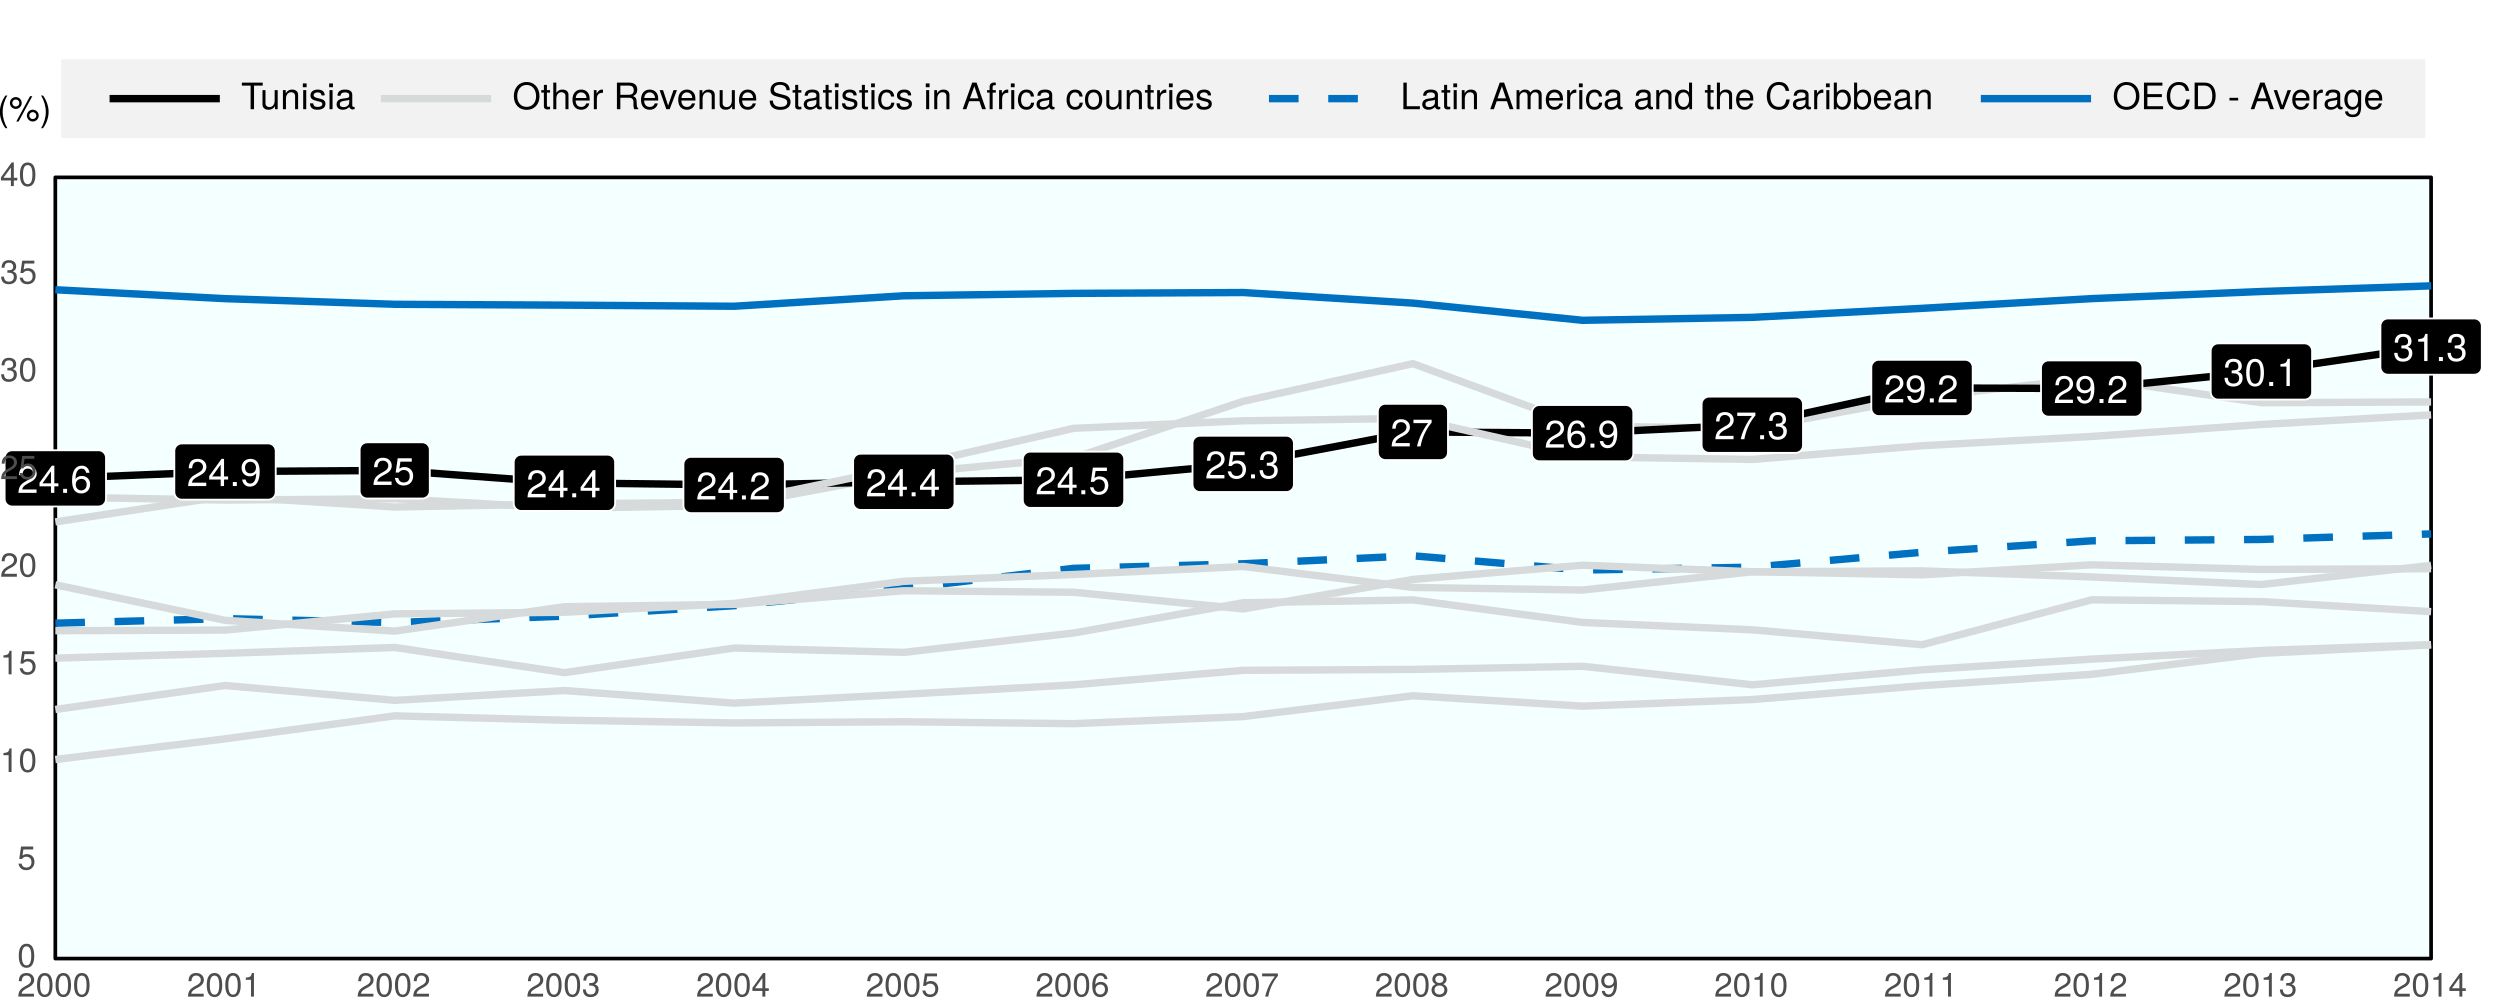 <?xml version="1.0" encoding="UTF-8"?>
<svg xmlns="http://www.w3.org/2000/svg" xmlns:xlink="http://www.w3.org/1999/xlink" width="720pt" height="288pt" viewBox="0 0 720 288" version="1.1">
<defs>
<g>
<symbol overflow="visible" id="glyph0-0">
<path style="stroke:none;" d=""/>
</symbol>
<symbol overflow="visible" id="glyph0-1">
<path style="stroke:none;" d="M 5.641 -5.531 C 5.641 -6.859 4.625 -7.828 3.141 -7.828 C 1.531 -7.828 0.609 -7.016 0.547 -5.109 L 1.531 -5.109 C 1.609 -6.422 2.141 -6.984 3.109 -6.984 C 3.984 -6.984 4.656 -6.359 4.656 -5.516 C 4.656 -4.891 4.281 -4.359 3.594 -3.969 L 2.578 -3.391 C 0.938 -2.469 0.469 -1.719 0.375 0 L 5.594 0 L 5.594 -0.969 L 1.469 -0.969 C 1.562 -1.609 1.922 -2.016 2.891 -2.578 L 3.984 -3.172 C 5.078 -3.75 5.641 -4.578 5.641 -5.531 Z M 5.641 -5.531 "/>
</symbol>
<symbol overflow="visible" id="glyph0-2">
<path style="stroke:none;" d="M 5.75 -1.875 L 5.75 -2.75 L 4.578 -2.75 L 4.578 -7.828 L 3.859 -7.828 L 0.312 -2.906 L 0.312 -1.875 L 3.609 -1.875 L 3.609 0 L 4.578 0 L 4.578 -1.875 Z M 3.609 -2.75 L 1.156 -2.75 L 3.609 -6.172 Z M 3.609 -2.75 "/>
</symbol>
<symbol overflow="visible" id="glyph0-3">
<path style="stroke:none;" d="M 2.109 0 L 2.109 -1.156 L 0.969 -1.156 L 0.969 0 Z M 2.109 0 "/>
</symbol>
<symbol overflow="visible" id="glyph0-4">
<path style="stroke:none;" d="M 5.672 -2.438 C 5.672 -3.891 4.672 -4.875 3.266 -4.875 C 2.5 -4.875 1.891 -4.578 1.469 -4 C 1.484 -5.906 2.094 -6.969 3.219 -6.969 C 3.906 -6.969 4.375 -6.547 4.531 -5.781 L 5.5 -5.781 C 5.312 -7.062 4.469 -7.828 3.281 -7.828 C 1.453 -7.828 0.469 -6.297 0.469 -3.562 C 0.469 -1.125 1.312 0.172 3.109 0.172 C 4.594 0.172 5.672 -0.891 5.672 -2.438 Z M 4.672 -2.359 C 4.672 -1.375 4.016 -0.703 3.109 -0.703 C 2.203 -0.703 1.531 -1.406 1.531 -2.406 C 1.531 -3.375 2.188 -4.016 3.141 -4.016 C 4.094 -4.016 4.672 -3.406 4.672 -2.359 Z M 4.672 -2.359 "/>
</symbol>
<symbol overflow="visible" id="glyph0-5">
<path style="stroke:none;" d="M 5.625 -4.094 C 5.625 -6.547 4.766 -7.828 2.984 -7.828 C 1.484 -7.828 0.422 -6.766 0.422 -5.234 C 0.422 -3.781 1.406 -2.797 2.828 -2.797 C 3.562 -2.797 4.109 -3.062 4.625 -3.672 C 4.609 -1.75 3.984 -0.703 2.875 -0.703 C 2.188 -0.703 1.719 -1.125 1.562 -1.875 L 0.578 -1.875 C 0.766 -0.594 1.609 0.172 2.812 0.172 C 4.641 0.172 5.625 -1.391 5.625 -4.094 Z M 4.562 -5.266 C 4.562 -4.297 3.891 -3.656 2.938 -3.656 C 2 -3.656 1.406 -4.266 1.406 -5.312 C 1.406 -6.312 2.078 -6.984 2.969 -6.984 C 3.875 -6.984 4.562 -6.281 4.562 -5.266 Z M 4.562 -5.266 "/>
</symbol>
<symbol overflow="visible" id="glyph0-6">
<path style="stroke:none;" d="M 5.672 -2.594 C 5.672 -4.141 4.641 -5.156 3.141 -5.156 C 2.578 -5.156 2.141 -5.016 1.688 -4.688 L 2 -6.703 L 5.266 -6.703 L 5.266 -7.672 L 1.219 -7.672 L 0.625 -3.562 L 1.531 -3.562 C 1.984 -4.109 2.359 -4.297 2.953 -4.297 C 4.016 -4.297 4.672 -3.625 4.672 -2.469 C 4.672 -1.344 4.016 -0.703 2.953 -0.703 C 2.109 -0.703 1.594 -1.125 1.359 -2.016 L 0.391 -2.016 C 0.703 -0.453 1.594 0.172 2.984 0.172 C 4.562 0.172 5.672 -0.938 5.672 -2.594 Z M 5.672 -2.594 "/>
</symbol>
<symbol overflow="visible" id="glyph0-7">
<path style="stroke:none;" d="M 5.594 -2.281 C 5.594 -3.219 5.203 -3.781 4.266 -4.094 C 5 -4.391 5.359 -4.891 5.359 -5.672 C 5.359 -7.031 4.469 -7.828 2.969 -7.828 C 1.391 -7.828 0.547 -6.969 0.516 -5.297 L 1.484 -5.297 C 1.516 -6.469 1.984 -6.984 2.984 -6.984 C 3.844 -6.984 4.359 -6.469 4.359 -5.641 C 4.359 -4.812 4 -4.469 2.438 -4.469 L 2.438 -3.641 L 2.969 -3.641 C 4.047 -3.641 4.594 -3.141 4.594 -2.266 C 4.594 -1.281 3.984 -0.703 2.969 -0.703 C 1.906 -0.703 1.391 -1.219 1.328 -2.359 L 0.359 -2.359 C 0.469 -0.625 1.344 0.172 2.938 0.172 C 4.547 0.172 5.594 -0.797 5.594 -2.281 Z M 5.594 -2.281 "/>
</symbol>
<symbol overflow="visible" id="glyph0-8">
<path style="stroke:none;" d="M 5.75 -6.844 L 5.75 -7.672 L 0.516 -7.672 L 0.516 -6.703 L 4.734 -6.703 C 3.188 -4.734 2.078 -2.453 1.531 0 L 2.562 0 C 3 -2.531 4.094 -4.891 5.75 -6.844 Z M 5.75 -6.844 "/>
</symbol>
<symbol overflow="visible" id="glyph0-9">
<path style="stroke:none;" d="M 5.594 -3.766 C 5.594 -6.484 4.734 -7.828 3.031 -7.828 C 1.344 -7.828 0.469 -6.469 0.469 -3.828 C 0.469 -1.188 1.359 0.172 3.031 0.172 C 4.688 0.172 5.594 -1.188 5.594 -3.766 Z M 4.609 -3.859 C 4.609 -1.641 4.094 -0.641 3.016 -0.641 C 1.984 -0.641 1.469 -1.672 1.469 -3.828 C 1.469 -5.969 1.984 -6.969 3.031 -6.969 C 4.094 -6.969 4.609 -5.953 4.609 -3.859 Z M 4.609 -3.859 "/>
</symbol>
<symbol overflow="visible" id="glyph0-10">
<path style="stroke:none;" d="M 3.828 0 L 3.828 -7.828 L 3.188 -7.828 C 2.844 -6.625 2.625 -6.469 1.125 -6.281 L 1.125 -5.578 L 2.859 -5.578 L 2.859 0 Z M 3.828 0 "/>
</symbol>
<symbol overflow="visible" id="glyph1-0">
<path style="stroke:none;" d=""/>
</symbol>
<symbol overflow="visible" id="glyph1-1">
<path style="stroke:none;" d="M 4.859 -3.266 C 4.859 -5.625 4.109 -6.797 2.641 -6.797 C 1.172 -6.797 0.406 -5.609 0.406 -3.328 C 0.406 -1.031 1.188 0.141 2.641 0.141 C 4.078 0.141 4.859 -1.031 4.859 -3.266 Z M 4 -3.344 C 4 -1.422 3.562 -0.562 2.625 -0.562 C 1.734 -0.562 1.281 -1.453 1.281 -3.312 C 1.281 -5.188 1.734 -6.047 2.641 -6.047 C 3.547 -6.047 4 -5.172 4 -3.344 Z M 4 -3.344 "/>
</symbol>
<symbol overflow="visible" id="glyph1-2">
<path style="stroke:none;" d="M 4.922 -2.25 C 4.922 -3.594 4.031 -4.484 2.719 -4.484 C 2.25 -4.484 1.859 -4.359 1.469 -4.062 L 1.734 -5.828 L 4.562 -5.828 L 4.562 -6.656 L 1.062 -6.656 L 0.547 -3.094 L 1.328 -3.094 C 1.719 -3.562 2.047 -3.734 2.578 -3.734 C 3.484 -3.734 4.062 -3.141 4.062 -2.141 C 4.062 -1.156 3.484 -0.609 2.578 -0.609 C 1.828 -0.609 1.375 -0.984 1.188 -1.75 L 0.328 -1.75 C 0.609 -0.391 1.375 0.141 2.594 0.141 C 3.969 0.141 4.922 -0.812 4.922 -2.25 Z M 4.922 -2.25 "/>
</symbol>
<symbol overflow="visible" id="glyph1-3">
<path style="stroke:none;" d="M 3.328 0 L 3.328 -6.797 L 2.766 -6.797 C 2.469 -5.75 2.281 -5.609 0.984 -5.453 L 0.984 -4.844 L 2.484 -4.844 L 2.484 0 Z M 3.328 0 "/>
</symbol>
<symbol overflow="visible" id="glyph1-4">
<path style="stroke:none;" d="M 4.906 -4.812 C 4.906 -5.953 4.016 -6.797 2.719 -6.797 C 1.328 -6.797 0.531 -6.094 0.484 -4.438 L 1.328 -4.438 C 1.391 -5.578 1.859 -6.062 2.703 -6.062 C 3.469 -6.062 4.031 -5.516 4.031 -4.781 C 4.031 -4.25 3.719 -3.797 3.125 -3.438 L 2.234 -2.938 C 0.812 -2.141 0.406 -1.5 0.328 0 L 4.859 0 L 4.859 -0.828 L 1.281 -0.828 C 1.359 -1.391 1.672 -1.75 2.5 -2.234 L 3.469 -2.75 C 4.406 -3.266 4.906 -3.969 4.906 -4.812 Z M 4.906 -4.812 "/>
</symbol>
<symbol overflow="visible" id="glyph1-5">
<path style="stroke:none;" d="M 4.859 -1.969 C 4.859 -2.797 4.516 -3.281 3.703 -3.562 C 4.344 -3.812 4.656 -4.25 4.656 -4.938 C 4.656 -6.109 3.875 -6.797 2.578 -6.797 C 1.203 -6.797 0.484 -6.047 0.453 -4.609 L 1.297 -4.609 C 1.312 -5.609 1.734 -6.062 2.594 -6.062 C 3.344 -6.062 3.797 -5.625 3.797 -4.906 C 3.797 -4.172 3.469 -3.875 2.125 -3.875 L 2.125 -3.172 L 2.578 -3.172 C 3.516 -3.172 3.984 -2.719 3.984 -1.969 C 3.984 -1.109 3.469 -0.609 2.578 -0.609 C 1.656 -0.609 1.203 -1.062 1.156 -2.047 L 0.312 -2.047 C 0.406 -0.531 1.156 0.141 2.547 0.141 C 3.953 0.141 4.859 -0.688 4.859 -1.969 Z M 4.859 -1.969 "/>
</symbol>
<symbol overflow="visible" id="glyph1-6">
<path style="stroke:none;" d="M 4.984 -1.625 L 4.984 -2.391 L 3.984 -2.391 L 3.984 -6.797 L 3.359 -6.797 L 0.266 -2.516 L 0.266 -1.625 L 3.141 -1.625 L 3.141 0 L 3.984 0 L 3.984 -1.625 Z M 3.141 -2.391 L 1 -2.391 L 3.141 -5.359 Z M 3.141 -2.391 "/>
</symbol>
<symbol overflow="visible" id="glyph1-7">
<path style="stroke:none;" d="M 4.922 -2.109 C 4.922 -3.375 4.062 -4.234 2.844 -4.234 C 2.172 -4.234 1.641 -3.969 1.281 -3.469 C 1.281 -5.125 1.828 -6.047 2.797 -6.047 C 3.391 -6.047 3.797 -5.672 3.938 -5.031 L 4.781 -5.031 C 4.609 -6.141 3.891 -6.797 2.844 -6.797 C 1.266 -6.797 0.406 -5.469 0.406 -3.094 C 0.406 -0.984 1.141 0.141 2.703 0.141 C 3.984 0.141 4.922 -0.781 4.922 -2.109 Z M 4.062 -2.047 C 4.062 -1.188 3.484 -0.609 2.703 -0.609 C 1.922 -0.609 1.328 -1.219 1.328 -2.094 C 1.328 -2.938 1.906 -3.484 2.734 -3.484 C 3.547 -3.484 4.062 -2.953 4.062 -2.047 Z M 4.062 -2.047 "/>
</symbol>
<symbol overflow="visible" id="glyph1-8">
<path style="stroke:none;" d="M 4.984 -5.953 L 4.984 -6.656 L 0.438 -6.656 L 0.438 -5.828 L 4.109 -5.828 C 2.766 -4.109 1.797 -2.125 1.328 0 L 2.219 0 C 2.594 -2.203 3.562 -4.25 4.984 -5.953 Z M 4.984 -5.953 "/>
</symbol>
<symbol overflow="visible" id="glyph1-9">
<path style="stroke:none;" d="M 4.922 -1.922 C 4.922 -2.672 4.531 -3.203 3.75 -3.578 C 4.453 -4 4.688 -4.344 4.688 -4.984 C 4.688 -6.047 3.844 -6.797 2.641 -6.797 C 1.438 -6.797 0.594 -6.047 0.594 -4.984 C 0.594 -4.359 0.828 -4.016 1.516 -3.578 C 0.734 -3.203 0.359 -2.672 0.359 -1.922 C 0.359 -0.688 1.297 0.141 2.641 0.141 C 3.984 0.141 4.922 -0.688 4.922 -1.922 Z M 3.812 -4.969 C 3.812 -4.344 3.344 -3.922 2.641 -3.922 C 1.922 -3.922 1.453 -4.344 1.453 -4.984 C 1.453 -5.625 1.922 -6.047 2.641 -6.047 C 3.359 -6.047 3.812 -5.625 3.812 -4.969 Z M 4.062 -1.906 C 4.062 -1.109 3.484 -0.609 2.625 -0.609 C 1.797 -0.609 1.219 -1.109 1.219 -1.906 C 1.219 -2.703 1.797 -3.203 2.641 -3.203 C 3.484 -3.203 4.062 -2.703 4.062 -1.906 Z M 4.062 -1.906 "/>
</symbol>
<symbol overflow="visible" id="glyph1-10">
<path style="stroke:none;" d="M 4.891 -3.562 C 4.891 -5.688 4.141 -6.797 2.594 -6.797 C 1.297 -6.797 0.359 -5.875 0.359 -4.547 C 0.359 -3.281 1.234 -2.422 2.453 -2.422 C 3.094 -2.422 3.562 -2.656 4.016 -3.188 C 4 -1.531 3.469 -0.609 2.5 -0.609 C 1.906 -0.609 1.484 -0.984 1.359 -1.625 L 0.516 -1.625 C 0.672 -0.516 1.406 0.141 2.438 0.141 C 4.031 0.141 4.891 -1.203 4.891 -3.562 Z M 3.969 -4.562 C 3.969 -3.734 3.375 -3.172 2.547 -3.172 C 1.734 -3.172 1.234 -3.703 1.234 -4.609 C 1.234 -5.484 1.797 -6.062 2.578 -6.062 C 3.375 -6.062 3.969 -5.453 3.969 -4.562 Z M 3.969 -4.562 "/>
</symbol>
<symbol overflow="visible" id="glyph2-0">
<path style="stroke:none;" d=""/>
</symbol>
<symbol overflow="visible" id="glyph2-1">
<path style="stroke:none;" d="M 6.219 -6.797 L 6.219 -7.656 L 0.219 -7.656 L 0.219 -6.797 L 2.734 -6.797 L 2.734 0 L 3.719 0 L 3.719 -6.797 Z M 6.219 -6.797 "/>
</symbol>
<symbol overflow="visible" id="glyph2-2">
<path style="stroke:none;" d="M 5.062 0 L 5.062 -5.5 L 4.188 -5.5 L 4.188 -2.469 C 4.188 -1.344 3.594 -0.609 2.688 -0.609 C 2 -0.609 1.547 -1.031 1.547 -1.688 L 1.547 -5.5 L 0.688 -5.5 L 0.688 -1.344 C 0.688 -0.438 1.359 0.156 2.438 0.156 C 3.25 0.156 3.766 -0.125 4.281 -0.844 L 4.281 0 Z M 5.062 0 "/>
</symbol>
<symbol overflow="visible" id="glyph2-3">
<path style="stroke:none;" d="M 5.109 0 L 5.109 -4.156 C 5.109 -5.078 4.438 -5.656 3.375 -5.656 C 2.547 -5.656 2.031 -5.344 1.547 -4.578 L 1.547 -5.5 L 0.734 -5.5 L 0.734 0 L 1.609 0 L 1.609 -3.031 C 1.609 -4.156 2.219 -4.891 3.109 -4.891 C 3.797 -4.891 4.234 -4.469 4.234 -3.812 L 4.234 0 Z M 5.109 0 "/>
</symbol>
<symbol overflow="visible" id="glyph2-4">
<path style="stroke:none;" d="M 1.609 0 L 1.609 -5.5 L 0.734 -5.5 L 0.734 0 Z M 1.719 -6.328 L 1.719 -7.422 L 0.625 -7.422 L 0.625 -6.328 Z M 1.719 -6.328 "/>
</symbol>
<symbol overflow="visible" id="glyph2-5">
<path style="stroke:none;" d="M 4.812 -1.547 C 4.812 -2.359 4.359 -2.766 3.266 -3.031 L 2.422 -3.234 C 1.719 -3.406 1.406 -3.641 1.406 -4.016 C 1.406 -4.531 1.859 -4.844 2.578 -4.844 C 3.281 -4.844 3.656 -4.547 3.672 -3.969 L 4.594 -3.969 C 4.594 -5.047 3.875 -5.656 2.609 -5.656 C 1.328 -5.656 0.5 -5 0.5 -3.984 C 0.5 -3.125 0.938 -2.703 2.234 -2.391 L 3.062 -2.188 C 3.672 -2.047 3.906 -1.875 3.906 -1.469 C 3.906 -0.953 3.391 -0.656 2.625 -0.656 C 1.844 -0.656 1.391 -0.844 1.281 -1.688 L 0.359 -1.688 C 0.406 -0.406 1.109 0.156 2.547 0.156 C 3.938 0.156 4.812 -0.484 4.812 -1.547 Z M 4.812 -1.547 "/>
</symbol>
<symbol overflow="visible" id="glyph2-6">
<path style="stroke:none;" d="M 5.625 -0.016 L 5.625 -0.688 C 5.516 -0.656 5.484 -0.656 5.422 -0.656 C 5.125 -0.656 4.953 -0.812 4.953 -1.094 L 4.953 -4.156 C 4.953 -5.141 4.234 -5.656 2.891 -5.656 C 1.547 -5.656 0.734 -5.141 0.688 -3.875 L 1.562 -3.875 C 1.641 -4.547 2.031 -4.844 2.859 -4.844 C 3.641 -4.844 4.078 -4.562 4.078 -4.031 L 4.078 -3.797 C 4.078 -3.438 3.859 -3.281 3.172 -3.188 C 1.938 -3.031 1.75 -3 1.406 -2.859 C 0.766 -2.594 0.438 -2.094 0.438 -1.422 C 0.438 -0.438 1.141 0.156 2.25 0.156 C 2.953 0.156 3.641 -0.141 4.109 -0.656 C 4.203 -0.234 4.594 0.078 5.016 0.078 C 5.203 0.078 5.328 0.047 5.625 -0.016 Z M 4.078 -1.906 C 4.078 -1.109 3.281 -0.609 2.438 -0.609 C 1.75 -0.609 1.359 -0.844 1.359 -1.453 C 1.359 -2.031 1.75 -2.281 2.672 -2.422 C 3.594 -2.547 3.797 -2.578 4.078 -2.719 Z M 4.078 -1.906 "/>
</symbol>
<symbol overflow="visible" id="glyph2-7">
<path style="stroke:none;" d="M 7.797 -3.703 C 7.797 -6.172 6.328 -7.844 4.078 -7.844 C 1.891 -7.844 0.406 -6.156 0.406 -3.766 C 0.406 -1.375 1.891 0.188 4.094 0.188 C 6.344 0.188 7.797 -1.453 7.797 -3.703 Z M 6.812 -3.734 C 6.812 -1.875 5.719 -0.672 4.094 -0.672 C 2.469 -0.672 1.375 -1.875 1.375 -3.766 C 1.375 -5.656 2.469 -6.984 4.078 -6.984 C 5.75 -6.984 6.812 -5.656 6.812 -3.734 Z M 6.812 -3.734 "/>
</symbol>
<symbol overflow="visible" id="glyph2-8">
<path style="stroke:none;" d="M 2.672 0 L 2.672 -0.734 C 2.547 -0.703 2.422 -0.688 2.25 -0.688 C 1.875 -0.688 1.766 -0.797 1.766 -1.188 L 1.766 -4.781 L 2.672 -4.781 L 2.672 -5.5 L 1.766 -5.5 L 1.766 -7.016 L 0.891 -7.016 L 0.891 -5.5 L 0.141 -5.5 L 0.141 -4.781 L 0.891 -4.781 L 0.891 -0.797 C 0.891 -0.234 1.266 0.078 1.953 0.078 C 2.156 0.078 2.375 0.047 2.672 0 Z M 2.672 0 "/>
</symbol>
<symbol overflow="visible" id="glyph2-9">
<path style="stroke:none;" d="M 5.109 0 L 5.109 -4.156 C 5.109 -5.078 4.438 -5.656 3.375 -5.656 C 2.594 -5.656 2.125 -5.422 1.609 -4.75 L 1.609 -7.656 L 0.734 -7.656 L 0.734 0 L 1.609 0 L 1.609 -3.031 C 1.609 -4.156 2.188 -4.891 3.094 -4.891 C 3.719 -4.891 4.234 -4.531 4.234 -3.812 L 4.234 0 Z M 5.109 0 "/>
</symbol>
<symbol overflow="visible" id="glyph2-10">
<path style="stroke:none;" d="M 5.391 -2.5 C 5.391 -3.297 5.328 -3.797 5.172 -4.203 C 4.812 -5.109 3.969 -5.656 2.938 -5.656 C 1.406 -5.656 0.422 -4.531 0.422 -2.719 C 0.422 -0.906 1.375 0.156 2.922 0.156 C 4.172 0.156 5.047 -0.562 5.266 -1.672 L 4.391 -1.672 C 4.141 -0.938 3.656 -0.656 2.953 -0.656 C 2.031 -0.656 1.359 -1.234 1.328 -2.5 Z M 4.453 -3.281 C 4.453 -3.281 4.453 -3.234 4.438 -3.219 L 1.359 -3.219 C 1.422 -4.188 2.047 -4.844 2.922 -4.844 C 3.797 -4.844 4.453 -4.141 4.453 -3.281 Z M 4.453 -3.281 "/>
</symbol>
<symbol overflow="visible" id="glyph2-11">
<path style="stroke:none;" d="M 3.375 -4.734 L 3.375 -5.625 C 3.219 -5.656 3.156 -5.656 3.031 -5.656 C 2.469 -5.656 2.031 -5.328 1.531 -4.5 L 1.531 -5.5 L 0.734 -5.5 L 0.734 0 L 1.609 0 L 1.609 -2.859 C 1.609 -4.094 2.016 -4.719 3.375 -4.734 Z M 3.375 -4.734 "/>
</symbol>
<symbol overflow="visible" id="glyph2-12">
<path style="stroke:none;" d=""/>
</symbol>
<symbol overflow="visible" id="glyph2-13">
<path style="stroke:none;" d="M 7.125 0 L 7.125 -0.234 C 6.766 -0.5 6.672 -0.766 6.672 -1.781 C 6.641 -3.047 6.453 -3.422 5.625 -3.781 C 6.484 -4.203 6.828 -4.734 6.828 -5.609 C 6.828 -6.938 6 -7.656 4.5 -7.656 L 0.969 -7.656 L 0.969 0 L 1.953 0 L 1.953 -3.297 L 4.469 -3.297 C 5.328 -3.297 5.75 -2.875 5.734 -1.938 L 5.719 -1.25 C 5.719 -0.781 5.812 -0.312 5.938 0 Z M 5.812 -5.469 C 5.812 -4.562 5.359 -4.156 4.312 -4.156 L 1.953 -4.156 L 1.953 -6.797 L 4.312 -6.797 C 5.406 -6.797 5.812 -6.328 5.812 -5.469 Z M 5.812 -5.469 "/>
</symbol>
<symbol overflow="visible" id="glyph2-14">
<path style="stroke:none;" d="M 5.109 -5.5 L 4.109 -5.5 L 2.562 -1.047 L 1.094 -5.5 L 0.109 -5.5 L 2.031 0 L 3 0 Z M 5.109 -5.5 "/>
</symbol>
<symbol overflow="visible" id="glyph2-15">
<path style="stroke:none;" d="M 6.516 -2.094 C 6.516 -3.047 5.938 -3.734 4.891 -4.016 L 2.969 -4.531 C 2.047 -4.781 1.719 -5.078 1.719 -5.672 C 1.719 -6.453 2.391 -7.031 3.422 -7.031 C 4.641 -7.031 5.328 -6.469 5.328 -5.469 L 6.266 -5.469 C 6.266 -6.969 5.219 -7.844 3.453 -7.844 C 1.781 -7.844 0.734 -6.922 0.734 -5.531 C 0.734 -4.594 1.234 -4.016 2.234 -3.75 L 4.141 -3.25 C 5.109 -3 5.547 -2.609 5.547 -2 C 5.547 -1.172 4.906 -0.672 3.594 -0.672 C 2.141 -0.672 1.422 -1.391 1.422 -2.484 L 0.5 -2.484 C 0.5 -0.688 1.719 0.188 3.531 0.188 C 5.469 0.188 6.516 -0.734 6.516 -2.094 Z M 6.516 -2.094 "/>
</symbol>
<symbol overflow="visible" id="glyph2-16">
<path style="stroke:none;" d="M 5.016 -1.891 L 4.125 -1.891 C 3.984 -1.016 3.531 -0.656 2.781 -0.656 C 1.812 -0.656 1.234 -1.391 1.234 -2.703 C 1.234 -4.078 1.812 -4.844 2.766 -4.844 C 3.5 -4.844 3.953 -4.422 4.062 -3.656 L 4.953 -3.656 C 4.844 -5 4 -5.656 2.766 -5.656 C 1.297 -5.656 0.328 -4.531 0.328 -2.703 C 0.328 -0.922 1.266 0.156 2.766 0.156 C 4.078 0.156 4.906 -0.625 5.016 -1.891 Z M 5.016 -1.891 "/>
</symbol>
<symbol overflow="visible" id="glyph2-17">
<path style="stroke:none;" d="M 6.859 0 L 4.172 -7.656 L 2.906 -7.656 L 0.172 0 L 1.219 0 L 2.031 -2.297 L 4.984 -2.297 L 5.766 0 Z M 4.703 -3.125 L 2.266 -3.125 L 3.531 -6.609 Z M 4.703 -3.125 "/>
</symbol>
<symbol overflow="visible" id="glyph2-18">
<path style="stroke:none;" d="M 2.703 -4.781 L 2.703 -5.5 L 1.797 -5.5 L 1.797 -6.359 C 1.797 -6.734 2 -6.922 2.406 -6.922 C 2.484 -6.922 2.516 -6.922 2.703 -6.906 L 2.703 -7.641 C 2.516 -7.672 2.391 -7.688 2.219 -7.688 C 1.406 -7.688 0.922 -7.219 0.922 -6.438 L 0.922 -5.5 L 0.188 -5.5 L 0.188 -4.781 L 0.922 -4.781 L 0.922 0 L 1.797 0 L 1.797 -4.781 Z M 2.703 -4.781 "/>
</symbol>
<symbol overflow="visible" id="glyph2-19">
<path style="stroke:none;" d="M 5.359 -2.703 C 5.359 -4.609 4.438 -5.656 2.859 -5.656 C 1.312 -5.656 0.375 -4.594 0.375 -2.75 C 0.375 -0.906 1.297 0.156 2.859 0.156 C 4.406 0.156 5.359 -0.906 5.359 -2.703 Z M 4.438 -2.719 C 4.438 -1.422 3.828 -0.656 2.859 -0.656 C 1.891 -0.656 1.297 -1.422 1.297 -2.75 C 1.297 -4.078 1.891 -4.844 2.859 -4.844 C 3.859 -4.844 4.438 -4.078 4.438 -2.719 Z M 4.438 -2.719 "/>
</symbol>
<symbol overflow="visible" id="glyph2-20">
<path style="stroke:none;" d="M 5.594 0 L 5.594 -0.859 L 1.812 -0.859 L 1.812 -7.656 L 0.844 -7.656 L 0.844 0 Z M 5.594 0 "/>
</symbol>
<symbol overflow="visible" id="glyph2-21">
<path style="stroke:none;" d="M 7.984 0 L 7.984 -4.125 C 7.984 -5.109 7.438 -5.656 6.406 -5.656 C 5.672 -5.656 5.234 -5.438 4.719 -4.812 C 4.391 -5.406 3.953 -5.656 3.234 -5.656 C 2.5 -5.656 2.016 -5.391 1.547 -4.719 L 1.547 -5.5 L 0.75 -5.5 L 0.75 0 L 1.609 0 L 1.609 -3.453 C 1.609 -4.25 2.188 -4.891 2.906 -4.891 C 3.562 -4.891 3.922 -4.5 3.922 -3.797 L 3.922 0 L 4.797 0 L 4.797 -3.453 C 4.797 -4.25 5.391 -4.891 6.094 -4.891 C 6.734 -4.891 7.109 -4.484 7.109 -3.797 L 7.109 0 Z M 7.984 0 "/>
</symbol>
<symbol overflow="visible" id="glyph2-22">
<path style="stroke:none;" d="M 5.203 0 L 5.203 -7.656 L 4.328 -7.656 L 4.328 -4.812 C 3.953 -5.359 3.375 -5.656 2.641 -5.656 C 1.203 -5.656 0.266 -4.562 0.266 -2.797 C 0.266 -0.938 1.188 0.156 2.672 0.156 C 3.422 0.156 3.953 -0.125 4.422 -0.812 L 4.422 0 Z M 4.328 -2.734 C 4.328 -1.453 3.719 -0.656 2.797 -0.656 C 1.828 -0.656 1.188 -1.469 1.188 -2.75 C 1.188 -4.031 1.828 -4.844 2.781 -4.844 C 3.734 -4.844 4.328 -4 4.328 -2.734 Z M 4.328 -2.734 "/>
</symbol>
<symbol overflow="visible" id="glyph2-23">
<path style="stroke:none;" d="M 7.109 -2.797 L 6.094 -2.797 C 5.875 -1.344 5.266 -0.672 3.969 -0.672 C 2.453 -0.672 1.484 -1.844 1.484 -3.75 C 1.484 -5.719 2.406 -6.984 3.891 -6.984 C 5.078 -6.984 5.719 -6.453 5.953 -5.281 L 6.953 -5.281 C 6.641 -6.969 5.688 -7.844 4 -7.844 C 1.688 -7.844 0.5 -5.969 0.5 -3.734 C 0.5 -1.5 1.719 0.188 3.953 0.188 C 5.828 0.188 6.875 -0.797 7.109 -2.797 Z M 7.109 -2.797 "/>
</symbol>
<symbol overflow="visible" id="glyph2-24">
<path style="stroke:none;" d="M 5.484 -2.812 C 5.484 -4.594 4.594 -5.656 3.141 -5.656 C 2.391 -5.656 1.844 -5.375 1.438 -4.75 L 1.438 -7.656 L 0.562 -7.656 L 0.562 0 L 1.359 0 L 1.359 -0.781 C 1.781 -0.141 2.328 0.156 3.094 0.156 C 4.547 0.156 5.484 -1.031 5.484 -2.812 Z M 4.578 -2.766 C 4.578 -1.516 3.922 -0.656 2.969 -0.656 C 2.047 -0.656 1.438 -1.5 1.438 -2.75 C 1.438 -4.047 2.047 -4.875 2.969 -4.844 C 3.953 -4.844 4.578 -3.984 4.578 -2.766 Z M 4.578 -2.766 "/>
</symbol>
<symbol overflow="visible" id="glyph2-25">
<path style="stroke:none;" d="M 6.438 0 L 6.438 -0.859 L 1.922 -0.859 L 1.922 -3.484 L 6.094 -3.484 L 6.094 -4.344 L 1.922 -4.344 L 1.922 -6.797 L 6.25 -6.797 L 6.25 -7.656 L 0.938 -7.656 L 0.938 0 Z M 6.438 0 "/>
</symbol>
<symbol overflow="visible" id="glyph2-26">
<path style="stroke:none;" d="M 7 -3.828 C 7 -6.203 5.828 -7.656 3.891 -7.656 L 0.938 -7.656 L 0.938 0 L 3.891 0 C 5.812 0 7 -1.453 7 -3.828 Z M 6.031 -3.828 C 6.031 -1.891 5.234 -0.859 3.719 -0.859 L 1.906 -0.859 L 1.906 -6.797 L 3.719 -6.797 C 5.234 -6.797 6.031 -5.781 6.031 -3.828 Z M 6.031 -3.828 "/>
</symbol>
<symbol overflow="visible" id="glyph2-27">
<path style="stroke:none;" d="M 2.984 -2.516 L 2.984 -3.281 L 0.484 -3.281 L 0.484 -2.516 Z M 2.984 -2.516 "/>
</symbol>
<symbol overflow="visible" id="glyph2-28">
<path style="stroke:none;" d="M 5.141 -0.906 L 5.141 -5.5 L 4.328 -5.5 L 4.328 -4.703 C 3.891 -5.359 3.344 -5.656 2.641 -5.656 C 1.25 -5.656 0.297 -4.484 0.297 -2.703 C 0.297 -0.969 1.281 0.156 2.578 0.156 C 3.266 0.156 3.75 -0.141 4.328 -0.828 L 4.328 -0.469 C 4.328 1 3.734 1.547 2.703 1.547 C 2.016 1.547 1.484 1.297 1.375 0.625 L 0.484 0.625 C 0.578 1.672 1.391 2.281 2.672 2.281 C 4.406 2.281 5.141 1.516 5.141 -0.906 Z M 4.234 -2.719 C 4.234 -1.406 3.672 -0.656 2.75 -0.656 C 1.797 -0.656 1.219 -1.422 1.219 -2.75 C 1.219 -4.078 1.812 -4.844 2.734 -4.844 C 3.688 -4.844 4.234 -4.047 4.234 -2.719 Z M 4.234 -2.719 "/>
</symbol>
<symbol overflow="visible" id="glyph3-0">
<path style="stroke:none;" d=""/>
</symbol>
<symbol overflow="visible" id="glyph3-1">
<path style="stroke:none;" d="M 2.906 2.125 C 2.031 0.688 1.547 -0.984 1.547 -2.594 C 1.547 -4.188 2.031 -5.875 2.906 -7.297 L 2.359 -7.297 C 1.359 -5.984 0.734 -4.156 0.734 -2.594 C 0.734 -1.016 1.359 0.812 2.359 2.125 Z M 2.906 2.125 "/>
</symbol>
<symbol overflow="visible" id="glyph3-2">
<path style="stroke:none;" d="M 3.703 -5.125 C 3.703 -6.094 2.953 -6.844 1.984 -6.844 C 1.062 -6.844 0.297 -6.078 0.297 -5.141 C 0.297 -4.203 1.062 -3.438 2 -3.438 C 2.938 -3.438 3.703 -4.203 3.703 -5.125 Z M 3.016 -5.125 C 3.016 -4.578 2.547 -4.125 2 -4.125 C 1.438 -4.125 0.984 -4.594 0.984 -5.141 C 0.984 -5.703 1.438 -6.156 1.984 -6.156 C 2.562 -6.156 3.016 -5.703 3.016 -5.125 Z M 6.75 -7.094 L 6.094 -7.094 L 2.141 0.203 L 2.797 0.203 Z M 8.594 -1.5 C 8.594 -2.453 7.844 -3.219 6.875 -3.219 C 5.953 -3.219 5.188 -2.453 5.188 -1.516 C 5.188 -0.578 5.953 0.188 6.891 0.188 C 7.812 0.188 8.594 -0.578 8.594 -1.5 Z M 7.906 -1.5 C 7.906 -0.953 7.438 -0.516 6.891 -0.516 C 6.328 -0.516 5.875 -0.953 5.875 -1.516 C 5.875 -2.062 6.328 -2.516 6.875 -2.516 C 7.453 -2.516 7.906 -2.062 7.906 -1.5 Z M 7.906 -1.5 "/>
</symbol>
<symbol overflow="visible" id="glyph3-3">
<path style="stroke:none;" d="M 2.562 -2.578 C 2.562 -4.156 1.938 -5.984 0.938 -7.297 L 0.375 -7.297 C 1.266 -5.859 1.75 -4.188 1.75 -2.578 C 1.75 -0.984 1.266 0.703 0.375 2.125 L 0.938 2.125 C 1.938 0.812 2.562 -1.016 2.562 -2.578 Z M 2.562 -2.578 "/>
</symbol>
</g>
</defs>
<g id="surface108">
<rect x="0" y="0" width="720" height="288" style="fill:rgb(100%,100%,100%);fill-opacity:1;stroke:none;"/>
<rect x="0" y="0" width="720" height="288" style="fill:rgb(100%,100%,100%);fill-opacity:1;stroke:none;"/>
<path style="fill:none;stroke-width:1.067;stroke-linecap:round;stroke-linejoin:round;stroke:rgb(100%,100%,100%);stroke-opacity:1;stroke-miterlimit:10;" d="M 0 288 L 720 288 L 720 0 L 0 0 Z M 0 288 "/>
<path style="fill-rule:nonzero;fill:rgb(95.686%,100%,100%);fill-opacity:1;stroke-width:1.067;stroke-linecap:round;stroke-linejoin:round;stroke:rgb(0%,0%,0%);stroke-opacity:1;stroke-miterlimit:10;" d="M 15.93 276.07 L 700.156 276.07 L 700.156 51.078 L 15.93 51.078 Z M 15.93 276.07 "/>
<path style="fill:none;stroke-width:2.134;stroke-linecap:butt;stroke-linejoin:round;stroke:rgb(0%,43.922%,75.294%);stroke-opacity:1;stroke-dasharray:8.536,8.536;stroke-miterlimit:1;" d="M 15.93 179.473 L 64.805 178.164 L 113.68 179.301 L 162.551 177.449 L 211.426 174.438 L 260.297 169.473 L 309.172 163.684 L 358.043 162.363 L 406.918 160.066 L 455.793 164.172 L 504.664 163.348 L 553.539 159.055 L 602.41 155.754 L 651.285 155.363 L 700.156 153.77 "/>
<path style="fill:none;stroke-width:2.134;stroke-linecap:butt;stroke-linejoin:round;stroke:rgb(84.314%,85.49%,85.49%);stroke-opacity:1;stroke-miterlimit:1;" d="M 15.93 189.539 L 64.805 188.168 L 113.68 186.473 L 162.551 193.723 L 211.426 186.629 L 260.297 187.883 L 309.172 182.309 L 358.043 173.59 L 406.918 172.777 L 455.793 179.266 L 504.664 181.391 L 553.539 185.684 L 602.41 172.742 L 651.285 173.266 L 700.156 176.152 "/>
<path style="fill:none;stroke-width:2.134;stroke-linecap:butt;stroke-linejoin:round;stroke:rgb(84.314%,85.49%,85.49%);stroke-opacity:1;stroke-miterlimit:1;" d="M 15.93 204.324 L 64.805 197.426 L 113.68 201.707 L 162.551 198.875 L 211.426 202.508 L 260.297 199.961 L 309.172 197.23 L 358.043 193.055 L 406.918 192.789 L 455.793 191.895 L 504.664 197.223 L 553.539 192.91 L 602.41 189.82 L 651.285 187.332 L 700.156 185.645 "/>
<path style="fill:none;stroke-width:2.134;stroke-linecap:butt;stroke-linejoin:round;stroke:rgb(84.314%,85.49%,85.49%);stroke-opacity:1;stroke-miterlimit:1;" d="M 15.93 143.156 L 64.805 144.02 L 113.68 143.625 L 162.551 146.383 L 211.426 145.535 L 260.297 136.336 L 309.172 131.879 L 358.043 115.578 L 406.918 104.73 L 455.793 122.742 L 504.664 123.379 L 553.539 114.395 L 602.41 108.887 L 651.285 115.988 L 700.156 115.758 "/>
<path style="fill:none;stroke-width:2.134;stroke-linecap:butt;stroke-linejoin:round;stroke:rgb(84.314%,85.49%,85.49%);stroke-opacity:1;stroke-miterlimit:1;" d="M 15.93 168.422 L 64.805 178.66 L 113.68 181.762 L 162.551 174.727 L 211.426 174.051 L 260.297 170.133 L 309.172 170.566 L 358.043 175.371 L 406.918 166.871 L 455.793 162.781 L 504.664 164.66 L 553.539 165.547 L 602.41 162.672 L 651.285 163.992 L 700.156 163.789 "/>
<path style="fill:none;stroke-width:2.134;stroke-linecap:butt;stroke-linejoin:round;stroke:rgb(0%,43.922%,75.294%);stroke-opacity:1;stroke-miterlimit:1;" d="M 15.93 83.445 L 64.805 86.012 L 113.68 87.637 L 162.551 87.879 L 211.426 88.199 L 260.297 85.184 L 309.172 84.492 L 358.043 84.246 L 406.918 87.293 L 455.793 92.25 L 504.664 91.398 L 553.539 88.797 L 602.41 86.004 L 651.285 83.953 L 700.156 82.328 "/>
<path style="fill:none;stroke-width:2.134;stroke-linecap:butt;stroke-linejoin:round;stroke:rgb(84.314%,85.49%,85.49%);stroke-opacity:1;stroke-miterlimit:1;" d="M 15.93 218.73 L 64.805 212.785 L 113.68 206.164 L 162.551 207.43 L 211.426 208.199 L 260.297 207.863 L 309.172 208.414 L 358.043 206.383 L 406.918 200.371 L 455.793 203.371 L 504.664 201.469 L 553.539 197.469 L 602.41 194.207 L 651.285 188.164 L 700.156 185.727 "/>
<path style="fill:none;stroke-width:2.134;stroke-linecap:butt;stroke-linejoin:round;stroke:rgb(84.314%,85.49%,85.49%);stroke-opacity:1;stroke-miterlimit:1;" d="M 15.93 181.645 L 64.805 181.465 L 113.68 176.789 L 162.551 176.324 L 211.426 173.777 L 260.297 167.402 L 309.172 165.457 L 358.043 163.156 L 406.918 169.18 L 455.793 169.93 L 504.664 164.676 L 553.539 164.406 L 602.41 166.164 L 651.285 168.34 L 700.156 162.824 "/>
<path style="fill:none;stroke-width:2.134;stroke-linecap:butt;stroke-linejoin:round;stroke:rgb(0%,0%,0%);stroke-opacity:1;stroke-miterlimit:1;" d="M 15.93 137.77 L 64.805 135.805 L 113.68 135.484 L 162.551 139.055 L 211.426 139.672 L 260.297 138.762 L 309.172 138.176 L 358.043 133.602 L 406.918 124.391 L 455.793 124.738 L 504.664 122.324 L 553.539 111.723 L 602.41 111.898 L 651.285 106.988 L 700.156 99.812 "/>
<path style="fill:none;stroke-width:2.134;stroke-linecap:butt;stroke-linejoin:round;stroke:rgb(84.314%,85.49%,85.49%);stroke-opacity:1;stroke-miterlimit:1;" d="M 15.93 150.316 L 64.805 142.93 L 113.68 146.023 L 162.551 145.086 L 211.426 144.676 L 260.297 134.539 L 309.172 123.359 L 358.043 121.184 L 406.918 120.488 L 455.793 131.586 L 504.664 132.312 L 553.539 128.363 L 602.41 125.699 L 651.285 122.242 L 700.156 119.484 "/>
<path style="fill-rule:nonzero;fill:rgb(0%,0%,0%);fill-opacity:1;stroke-width:0.533;stroke-linecap:round;stroke-linejoin:round;stroke:rgb(100%,100%,100%);stroke-opacity:1;stroke-miterlimit:10;" d="M 3.492 145.871 L 28.371 145.871 L 28.285 145.871 L 28.633 145.855 L 28.973 145.785 L 29.297 145.664 L 29.598 145.488 L 29.867 145.27 L 30.098 145.008 L 30.285 144.715 L 30.422 144.395 L 30.504 144.059 L 30.531 143.711 L 30.531 131.832 L 30.504 131.484 L 30.422 131.148 L 30.285 130.828 L 30.098 130.535 L 29.867 130.273 L 29.598 130.055 L 29.297 129.879 L 28.973 129.758 L 28.633 129.688 L 28.371 129.672 L 3.492 129.672 L 3.75 129.688 L 3.406 129.672 L 3.059 129.715 L 2.727 129.812 L 2.41 129.961 L 2.125 130.156 L 1.875 130.398 L 1.664 130.676 L 1.504 130.984 L 1.395 131.312 L 1.34 131.656 L 1.332 131.832 L 1.332 143.711 L 1.34 143.539 L 1.34 143.887 L 1.395 144.227 L 1.504 144.559 L 1.664 144.867 L 1.875 145.145 L 2.125 145.383 L 2.41 145.582 L 2.727 145.73 L 3.059 145.828 L 3.406 145.871 Z M 3.492 145.871 "/>
<g style="fill:rgb(100%,100%,100%);fill-opacity:1;">
  <use xlink:href="#glyph0-1" x="4.93" y="141.942"/>
  <use xlink:href="#glyph0-2" x="11.071" y="141.942"/>
  <use xlink:href="#glyph0-3" x="17.213" y="141.942"/>
  <use xlink:href="#glyph0-4" x="20.284" y="141.942"/>
</g>
<path style="fill-rule:nonzero;fill:rgb(0%,0%,0%);fill-opacity:1;stroke-width:0.533;stroke-linecap:round;stroke-linejoin:round;stroke:rgb(100%,100%,100%);stroke-opacity:1;stroke-miterlimit:10;" d="M 52.363 143.902 L 77.246 143.902 L 77.156 143.902 L 77.504 143.887 L 77.848 143.82 L 78.172 143.695 L 78.473 143.523 L 78.742 143.301 L 78.973 143.043 L 79.156 142.746 L 79.293 142.43 L 79.375 142.09 L 79.406 141.746 L 79.406 129.863 L 79.375 129.52 L 79.293 129.18 L 79.156 128.859 L 78.973 128.566 L 78.742 128.305 L 78.473 128.086 L 78.172 127.914 L 77.848 127.789 L 77.504 127.719 L 77.246 127.703 L 52.363 127.703 L 52.625 127.719 L 52.277 127.707 L 51.934 127.746 L 51.598 127.844 L 51.285 127.992 L 51 128.191 L 50.746 128.434 L 50.539 128.711 L 50.379 129.02 L 50.266 129.348 L 50.211 129.691 L 50.203 129.863 L 50.203 141.746 L 50.211 141.57 L 50.211 141.918 L 50.266 142.262 L 50.379 142.59 L 50.539 142.898 L 50.746 143.176 L 51 143.418 L 51.285 143.613 L 51.598 143.766 L 51.934 143.859 L 52.277 143.902 Z M 52.363 143.902 "/>
<g style="fill:rgb(100%,100%,100%);fill-opacity:1;">
  <use xlink:href="#glyph0-1" x="53.805" y="139.978"/>
  <use xlink:href="#glyph0-2" x="59.946" y="139.978"/>
  <use xlink:href="#glyph0-3" x="66.088" y="139.978"/>
  <use xlink:href="#glyph0-5" x="69.159" y="139.978"/>
</g>
<path style="fill-rule:nonzero;fill:rgb(0%,0%,0%);fill-opacity:1;stroke-width:0.533;stroke-linecap:round;stroke-linejoin:round;stroke:rgb(100%,100%,100%);stroke-opacity:1;stroke-miterlimit:10;" d="M 105.738 143.582 L 121.617 143.582 L 121.531 143.582 L 121.879 143.566 L 122.219 143.5 L 122.543 143.375 L 122.844 143.203 L 123.113 142.98 L 123.344 142.723 L 123.531 142.426 L 123.668 142.109 L 123.75 141.77 L 123.777 141.422 L 123.777 129.543 L 123.75 129.195 L 123.668 128.859 L 123.531 128.539 L 123.344 128.246 L 123.113 127.984 L 122.844 127.766 L 122.543 127.594 L 122.219 127.469 L 121.879 127.398 L 121.617 127.383 L 105.738 127.383 L 106 127.398 L 105.652 127.387 L 105.305 127.426 L 104.973 127.523 L 104.656 127.672 L 104.371 127.871 L 104.121 128.109 L 103.914 128.391 L 103.75 128.695 L 103.641 129.027 L 103.586 129.371 L 103.578 129.543 L 103.578 141.422 L 103.586 141.25 L 103.586 141.598 L 103.641 141.941 L 103.75 142.27 L 103.914 142.578 L 104.121 142.855 L 104.371 143.098 L 104.656 143.293 L 104.973 143.441 L 105.305 143.539 L 105.652 143.582 Z M 105.738 143.582 "/>
<g style="fill:rgb(100%,100%,100%);fill-opacity:1;">
  <use xlink:href="#glyph0-1" x="107.18" y="139.657"/>
  <use xlink:href="#glyph0-6" x="113.321" y="139.657"/>
</g>
<path style="fill-rule:nonzero;fill:rgb(0%,0%,0%);fill-opacity:1;stroke-width:0.533;stroke-linecap:round;stroke-linejoin:round;stroke:rgb(100%,100%,100%);stroke-opacity:1;stroke-miterlimit:10;" d="M 150.113 147.156 L 174.992 147.156 L 174.906 147.152 L 175.25 147.141 L 175.594 147.07 L 175.918 146.945 L 176.219 146.773 L 176.488 146.551 L 176.719 146.293 L 176.902 146 L 177.039 145.68 L 177.125 145.34 L 177.152 144.996 L 177.152 133.113 L 177.125 132.77 L 177.039 132.43 L 176.902 132.109 L 176.719 131.816 L 176.488 131.559 L 176.219 131.336 L 175.918 131.164 L 175.594 131.039 L 175.25 130.969 L 174.992 130.953 L 150.113 130.953 L 150.371 130.969 L 150.023 130.957 L 149.68 131 L 149.344 131.094 L 149.031 131.246 L 148.746 131.441 L 148.496 131.684 L 148.285 131.961 L 148.125 132.27 L 148.016 132.598 L 147.957 132.941 L 147.953 133.113 L 147.953 144.996 L 147.957 144.82 L 147.957 145.168 L 148.016 145.512 L 148.125 145.84 L 148.285 146.148 L 148.496 146.426 L 148.746 146.668 L 149.031 146.867 L 149.344 147.016 L 149.68 147.109 L 150.023 147.152 Z M 150.113 147.156 "/>
<g style="fill:rgb(100%,100%,100%);fill-opacity:1;">
  <use xlink:href="#glyph0-1" x="151.551" y="143.228"/>
  <use xlink:href="#glyph0-2" x="157.692" y="143.228"/>
  <use xlink:href="#glyph0-3" x="163.834" y="143.228"/>
  <use xlink:href="#glyph0-2" x="166.905" y="143.228"/>
</g>
<path style="fill-rule:nonzero;fill:rgb(0%,0%,0%);fill-opacity:1;stroke-width:0.533;stroke-linecap:round;stroke-linejoin:round;stroke:rgb(100%,100%,100%);stroke-opacity:1;stroke-miterlimit:10;" d="M 198.984 147.773 L 223.863 147.773 L 223.777 147.773 L 224.125 147.758 L 224.465 147.688 L 224.789 147.566 L 225.09 147.391 L 225.359 147.172 L 225.59 146.91 L 225.777 146.617 L 225.914 146.297 L 225.996 145.961 L 226.023 145.613 L 226.023 133.734 L 225.996 133.387 L 225.914 133.051 L 225.777 132.73 L 225.59 132.438 L 225.359 132.176 L 225.09 131.957 L 224.789 131.781 L 224.465 131.66 L 224.125 131.59 L 223.863 131.574 L 198.984 131.574 L 199.246 131.59 L 198.898 131.574 L 198.551 131.617 L 198.219 131.715 L 197.906 131.863 L 197.617 132.059 L 197.367 132.301 L 197.16 132.578 L 196.996 132.887 L 196.887 133.215 L 196.832 133.559 L 196.824 133.734 L 196.824 145.613 L 196.832 145.441 L 196.832 145.789 L 196.887 146.129 L 196.996 146.461 L 197.16 146.77 L 197.367 147.047 L 197.617 147.285 L 197.906 147.484 L 198.219 147.633 L 198.551 147.73 L 198.898 147.773 Z M 198.984 147.773 "/>
<g style="fill:rgb(100%,100%,100%);fill-opacity:1;">
  <use xlink:href="#glyph0-1" x="200.426" y="143.845"/>
  <use xlink:href="#glyph0-2" x="206.567" y="143.845"/>
  <use xlink:href="#glyph0-3" x="212.709" y="143.845"/>
  <use xlink:href="#glyph0-1" x="215.78" y="143.845"/>
</g>
<path style="fill-rule:nonzero;fill:rgb(0%,0%,0%);fill-opacity:1;stroke-width:0.533;stroke-linecap:round;stroke-linejoin:round;stroke:rgb(100%,100%,100%);stroke-opacity:1;stroke-miterlimit:10;" d="M 247.859 146.863 L 272.738 146.863 L 272.652 146.859 L 273 146.848 L 273.34 146.777 L 273.664 146.652 L 273.965 146.48 L 274.234 146.258 L 274.465 146 L 274.652 145.707 L 274.785 145.387 L 274.871 145.047 L 274.898 144.703 L 274.898 132.82 L 274.871 132.477 L 274.785 132.137 L 274.652 131.816 L 274.465 131.523 L 274.234 131.266 L 273.965 131.043 L 273.664 130.871 L 273.34 130.746 L 273 130.676 L 272.738 130.66 L 247.859 130.66 L 248.117 130.676 L 247.77 130.664 L 247.426 130.707 L 247.094 130.801 L 246.777 130.949 L 246.492 131.148 L 246.242 131.391 L 246.031 131.668 L 245.871 131.977 L 245.762 132.305 L 245.703 132.648 L 245.699 132.82 L 245.699 144.703 L 245.703 144.527 L 245.703 144.875 L 245.762 145.219 L 245.871 145.547 L 246.031 145.855 L 246.242 146.133 L 246.492 146.375 L 246.777 146.574 L 247.094 146.723 L 247.426 146.816 L 247.77 146.859 Z M 247.859 146.863 "/>
<g style="fill:rgb(100%,100%,100%);fill-opacity:1;">
  <use xlink:href="#glyph0-1" x="249.297" y="142.935"/>
  <use xlink:href="#glyph0-2" x="255.438" y="142.935"/>
  <use xlink:href="#glyph0-3" x="261.58" y="142.935"/>
  <use xlink:href="#glyph0-2" x="264.651" y="142.935"/>
</g>
<path style="fill-rule:nonzero;fill:rgb(0%,0%,0%);fill-opacity:1;stroke-width:0.533;stroke-linecap:round;stroke-linejoin:round;stroke:rgb(100%,100%,100%);stroke-opacity:1;stroke-miterlimit:10;" d="M 296.73 146.273 L 321.609 146.273 L 321.523 146.273 L 321.871 146.258 L 322.211 146.191 L 322.539 146.066 L 322.84 145.895 L 323.109 145.672 L 323.34 145.414 L 323.523 145.117 L 323.66 144.801 L 323.742 144.461 L 323.77 144.113 L 323.77 132.234 L 323.742 131.887 L 323.66 131.551 L 323.523 131.23 L 323.34 130.938 L 323.109 130.676 L 322.84 130.457 L 322.539 130.285 L 322.211 130.16 L 321.871 130.09 L 321.609 130.074 L 296.73 130.074 L 296.992 130.09 L 296.645 130.078 L 296.301 130.117 L 295.965 130.215 L 295.652 130.363 L 295.363 130.562 L 295.113 130.805 L 294.906 131.082 L 294.742 131.387 L 294.633 131.719 L 294.578 132.062 L 294.57 132.234 L 294.57 144.113 L 294.578 143.941 L 294.578 144.289 L 294.633 144.633 L 294.742 144.961 L 294.906 145.27 L 295.113 145.547 L 295.363 145.789 L 295.652 145.984 L 295.965 146.133 L 296.301 146.23 L 296.645 146.273 Z M 296.73 146.273 "/>
<g style="fill:rgb(100%,100%,100%);fill-opacity:1;">
  <use xlink:href="#glyph0-1" x="298.172" y="142.349"/>
  <use xlink:href="#glyph0-2" x="304.313" y="142.349"/>
  <use xlink:href="#glyph0-3" x="310.455" y="142.349"/>
  <use xlink:href="#glyph0-6" x="313.526" y="142.349"/>
</g>
<path style="fill-rule:nonzero;fill:rgb(0%,0%,0%);fill-opacity:1;stroke-width:0.533;stroke-linecap:round;stroke-linejoin:round;stroke:rgb(100%,100%,100%);stroke-opacity:1;stroke-miterlimit:10;" d="M 345.605 141.699 L 370.484 141.699 L 370.398 141.699 L 370.746 141.684 L 371.086 141.617 L 371.41 141.492 L 371.711 141.32 L 371.98 141.098 L 372.211 140.84 L 372.398 140.543 L 372.535 140.227 L 372.617 139.887 L 372.645 139.539 L 372.645 127.66 L 372.617 127.316 L 372.535 126.977 L 372.398 126.656 L 372.211 126.363 L 371.98 126.102 L 371.711 125.883 L 371.41 125.711 L 371.086 125.586 L 370.746 125.516 L 370.484 125.5 L 345.605 125.5 L 345.863 125.516 L 345.516 125.504 L 345.172 125.543 L 344.84 125.641 L 344.523 125.789 L 344.238 125.988 L 343.988 126.23 L 343.777 126.508 L 343.617 126.812 L 343.508 127.145 L 343.453 127.488 L 343.445 127.66 L 343.445 139.539 L 343.453 139.367 L 343.453 139.715 L 343.508 140.059 L 343.617 140.387 L 343.777 140.695 L 343.988 140.973 L 344.238 141.215 L 344.523 141.41 L 344.84 141.562 L 345.172 141.656 L 345.516 141.699 Z M 345.605 141.699 "/>
<g style="fill:rgb(100%,100%,100%);fill-opacity:1;">
  <use xlink:href="#glyph0-1" x="347.043" y="137.774"/>
  <use xlink:href="#glyph0-6" x="353.185" y="137.774"/>
  <use xlink:href="#glyph0-3" x="359.326" y="137.774"/>
  <use xlink:href="#glyph0-7" x="362.397" y="137.774"/>
</g>
<path style="fill-rule:nonzero;fill:rgb(0%,0%,0%);fill-opacity:1;stroke-width:0.533;stroke-linecap:round;stroke-linejoin:round;stroke:rgb(100%,100%,100%);stroke-opacity:1;stroke-miterlimit:10;" d="M 398.977 132.492 L 414.859 132.492 L 414.77 132.492 L 415.117 132.477 L 415.457 132.406 L 415.785 132.285 L 416.086 132.109 L 416.355 131.891 L 416.586 131.629 L 416.77 131.336 L 416.906 131.016 L 416.988 130.68 L 417.02 130.332 L 417.02 118.453 L 416.988 118.105 L 416.906 117.77 L 416.77 117.449 L 416.586 117.156 L 416.355 116.895 L 416.086 116.676 L 415.785 116.5 L 415.457 116.379 L 415.117 116.309 L 414.859 116.293 L 398.977 116.293 L 399.238 116.309 L 398.891 116.293 L 398.547 116.336 L 398.211 116.434 L 397.898 116.582 L 397.613 116.777 L 397.359 117.02 L 397.152 117.297 L 396.992 117.605 L 396.879 117.934 L 396.824 118.277 L 396.816 118.453 L 396.816 130.332 L 396.824 130.156 L 396.824 130.504 L 396.879 130.848 L 396.992 131.18 L 397.152 131.488 L 397.359 131.766 L 397.613 132.004 L 397.898 132.203 L 398.211 132.352 L 398.547 132.449 L 398.891 132.492 Z M 398.977 132.492 "/>
<g style="fill:rgb(100%,100%,100%);fill-opacity:1;">
  <use xlink:href="#glyph0-1" x="400.418" y="128.563"/>
  <use xlink:href="#glyph0-8" x="406.56" y="128.563"/>
</g>
<path style="fill-rule:nonzero;fill:rgb(0%,0%,0%);fill-opacity:1;stroke-width:0.533;stroke-linecap:round;stroke-linejoin:round;stroke:rgb(100%,100%,100%);stroke-opacity:1;stroke-miterlimit:10;" d="M 443.352 132.84 L 468.23 132.84 L 468.145 132.84 L 468.492 132.824 L 468.832 132.754 L 469.156 132.633 L 469.457 132.457 L 469.727 132.238 L 469.957 131.977 L 470.145 131.684 L 470.281 131.363 L 470.363 131.027 L 470.391 130.68 L 470.391 118.801 L 470.363 118.453 L 470.281 118.117 L 470.145 117.797 L 469.957 117.504 L 469.727 117.242 L 469.457 117.023 L 469.156 116.848 L 468.832 116.727 L 468.492 116.656 L 468.23 116.641 L 443.352 116.641 L 443.613 116.656 L 443.266 116.641 L 442.918 116.684 L 442.586 116.781 L 442.27 116.93 L 441.984 117.129 L 441.734 117.367 L 441.527 117.645 L 441.363 117.953 L 441.254 118.285 L 441.199 118.625 L 441.191 118.801 L 441.191 130.68 L 441.199 130.508 L 441.199 130.855 L 441.254 131.195 L 441.363 131.527 L 441.527 131.836 L 441.734 132.113 L 441.984 132.352 L 442.27 132.551 L 442.586 132.699 L 442.918 132.797 L 443.266 132.84 Z M 443.352 132.84 "/>
<g style="fill:rgb(100%,100%,100%);fill-opacity:1;">
  <use xlink:href="#glyph0-1" x="444.793" y="128.911"/>
  <use xlink:href="#glyph0-4" x="450.935" y="128.911"/>
  <use xlink:href="#glyph0-3" x="457.076" y="128.911"/>
  <use xlink:href="#glyph0-5" x="460.147" y="128.911"/>
</g>
<path style="fill-rule:nonzero;fill:rgb(0%,0%,0%);fill-opacity:1;stroke-width:0.533;stroke-linecap:round;stroke-linejoin:round;stroke:rgb(100%,100%,100%);stroke-opacity:1;stroke-miterlimit:10;" d="M 492.223 130.426 L 517.105 130.426 L 517.016 130.422 L 517.363 130.41 L 517.707 130.34 L 518.031 130.219 L 518.332 130.043 L 518.602 129.824 L 518.832 129.562 L 519.016 129.27 L 519.152 128.949 L 519.238 128.613 L 519.266 128.266 L 519.266 116.387 L 519.238 116.039 L 519.152 115.703 L 519.016 115.383 L 518.832 115.086 L 518.602 114.828 L 518.332 114.609 L 518.031 114.434 L 517.707 114.312 L 517.363 114.242 L 517.105 114.227 L 492.223 114.227 L 492.484 114.242 L 492.137 114.227 L 491.793 114.27 L 491.457 114.367 L 491.145 114.516 L 490.859 114.711 L 490.609 114.953 L 490.398 115.23 L 490.238 115.539 L 490.129 115.867 L 490.07 116.211 L 490.062 116.387 L 490.062 128.266 L 490.07 128.09 L 490.07 128.438 L 490.129 128.781 L 490.238 129.113 L 490.398 129.418 L 490.609 129.699 L 490.859 129.938 L 491.145 130.137 L 491.457 130.285 L 491.793 130.383 L 492.137 130.422 Z M 492.223 130.426 "/>
<g style="fill:rgb(100%,100%,100%);fill-opacity:1;">
  <use xlink:href="#glyph0-1" x="493.664" y="126.497"/>
  <use xlink:href="#glyph0-8" x="499.806" y="126.497"/>
  <use xlink:href="#glyph0-3" x="505.947" y="126.497"/>
  <use xlink:href="#glyph0-7" x="509.019" y="126.497"/>
</g>
<path style="fill-rule:nonzero;fill:rgb(0%,0%,0%);fill-opacity:1;stroke-width:0.533;stroke-linecap:round;stroke-linejoin:round;stroke:rgb(100%,100%,100%);stroke-opacity:1;stroke-miterlimit:10;" d="M 541.098 119.824 L 565.977 119.824 L 565.891 119.82 L 566.238 119.809 L 566.578 119.738 L 566.902 119.613 L 567.203 119.441 L 567.473 119.219 L 567.703 118.961 L 567.891 118.668 L 568.027 118.348 L 568.109 118.008 L 568.137 117.664 L 568.137 105.781 L 568.109 105.438 L 568.027 105.098 L 567.891 104.777 L 567.703 104.484 L 567.473 104.227 L 567.203 104.004 L 566.902 103.832 L 566.578 103.707 L 566.238 103.637 L 565.977 103.621 L 541.098 103.621 L 541.359 103.637 L 541.012 103.625 L 540.664 103.668 L 540.332 103.762 L 540.02 103.91 L 539.73 104.109 L 539.48 104.352 L 539.273 104.629 L 539.109 104.938 L 539 105.266 L 538.945 105.609 L 538.938 105.781 L 538.938 117.664 L 538.945 117.488 L 538.945 117.836 L 539 118.18 L 539.109 118.508 L 539.273 118.816 L 539.48 119.094 L 539.73 119.336 L 540.02 119.535 L 540.332 119.684 L 540.664 119.777 L 541.012 119.82 Z M 541.098 119.824 "/>
<g style="fill:rgb(100%,100%,100%);fill-opacity:1;">
  <use xlink:href="#glyph0-1" x="542.539" y="115.896"/>
  <use xlink:href="#glyph0-5" x="548.681" y="115.896"/>
  <use xlink:href="#glyph0-3" x="554.822" y="115.896"/>
  <use xlink:href="#glyph0-1" x="557.894" y="115.896"/>
</g>
<path style="fill-rule:nonzero;fill:rgb(0%,0%,0%);fill-opacity:1;stroke-width:0.533;stroke-linecap:round;stroke-linejoin:round;stroke:rgb(100%,100%,100%);stroke-opacity:1;stroke-miterlimit:10;" d="M 589.973 120 L 614.852 120 L 614.766 120 L 615.109 119.984 L 615.453 119.914 L 615.777 119.793 L 616.078 119.617 L 616.348 119.398 L 616.578 119.137 L 616.762 118.844 L 616.898 118.523 L 616.984 118.188 L 617.012 117.84 L 617.012 105.961 L 616.984 105.613 L 616.898 105.277 L 616.762 104.957 L 616.578 104.664 L 616.348 104.402 L 616.078 104.184 L 615.777 104.008 L 615.453 103.887 L 615.109 103.816 L 614.852 103.801 L 589.973 103.801 L 590.23 103.816 L 589.883 103.801 L 589.539 103.844 L 589.203 103.941 L 588.891 104.09 L 588.605 104.289 L 588.355 104.527 L 588.145 104.805 L 587.984 105.113 L 587.875 105.445 L 587.816 105.785 L 587.812 105.961 L 587.812 117.84 L 587.816 117.668 L 587.816 118.016 L 587.875 118.355 L 587.984 118.688 L 588.145 118.996 L 588.355 119.273 L 588.605 119.512 L 588.891 119.711 L 589.203 119.859 L 589.539 119.957 L 589.883 120 Z M 589.973 120 "/>
<g style="fill:rgb(100%,100%,100%);fill-opacity:1;">
  <use xlink:href="#glyph0-1" x="591.41" y="116.071"/>
  <use xlink:href="#glyph0-5" x="597.552" y="116.071"/>
  <use xlink:href="#glyph0-3" x="603.693" y="116.071"/>
  <use xlink:href="#glyph0-1" x="606.765" y="116.071"/>
</g>
<path style="fill-rule:nonzero;fill:rgb(0%,0%,0%);fill-opacity:1;stroke-width:0.533;stroke-linecap:round;stroke-linejoin:round;stroke:rgb(100%,100%,100%);stroke-opacity:1;stroke-miterlimit:10;" d="M 638.844 115.086 L 663.723 115.086 L 663.637 115.086 L 663.984 115.07 L 664.324 115 L 664.648 114.879 L 664.953 114.703 L 665.219 114.484 L 665.449 114.227 L 665.637 113.93 L 665.773 113.609 L 665.855 113.273 L 665.883 112.926 L 665.883 101.047 L 665.855 100.699 L 665.773 100.363 L 665.637 100.043 L 665.449 99.75 L 665.219 99.488 L 664.953 99.27 L 664.648 99.094 L 664.324 98.973 L 663.984 98.902 L 663.723 98.887 L 638.844 98.887 L 639.105 98.902 L 638.758 98.891 L 638.414 98.93 L 638.078 99.027 L 637.766 99.176 L 637.477 99.375 L 637.227 99.613 L 637.02 99.895 L 636.855 100.199 L 636.746 100.531 L 636.691 100.875 L 636.684 101.047 L 636.684 112.926 L 636.691 112.754 L 636.691 113.102 L 636.746 113.445 L 636.855 113.773 L 637.02 114.082 L 637.227 114.359 L 637.477 114.602 L 637.766 114.797 L 638.078 114.945 L 638.414 115.043 L 638.758 115.086 Z M 638.844 115.086 "/>
<g style="fill:rgb(100%,100%,100%);fill-opacity:1;">
  <use xlink:href="#glyph0-7" x="640.285" y="111.161"/>
  <use xlink:href="#glyph0-9" x="646.427" y="111.161"/>
  <use xlink:href="#glyph0-3" x="652.568" y="111.161"/>
  <use xlink:href="#glyph0-10" x="655.64" y="111.161"/>
</g>
<path style="fill-rule:nonzero;fill:rgb(0%,0%,0%);fill-opacity:1;stroke-width:0.533;stroke-linecap:round;stroke-linejoin:round;stroke:rgb(100%,100%,100%);stroke-opacity:1;stroke-miterlimit:10;" d="M 687.719 107.914 L 712.598 107.914 L 712.512 107.91 L 712.859 107.898 L 713.199 107.828 L 713.523 107.707 L 713.824 107.531 L 714.094 107.312 L 714.324 107.051 L 714.512 106.758 L 714.645 106.438 L 714.73 106.102 L 714.758 105.754 L 714.758 93.875 L 714.73 93.527 L 714.645 93.191 L 714.512 92.871 L 714.324 92.574 L 714.094 92.316 L 713.824 92.098 L 713.523 91.922 L 713.199 91.801 L 712.859 91.73 L 712.598 91.715 L 687.719 91.715 L 687.977 91.73 L 687.629 91.715 L 687.285 91.758 L 686.953 91.855 L 686.637 92.004 L 686.352 92.199 L 686.102 92.441 L 685.891 92.719 L 685.73 93.027 L 685.621 93.355 L 685.566 93.699 L 685.559 93.875 L 685.559 105.754 L 685.566 105.578 L 685.566 105.926 L 685.621 106.27 L 685.73 106.602 L 685.891 106.906 L 686.102 107.188 L 686.352 107.426 L 686.637 107.625 L 686.953 107.773 L 687.285 107.871 L 687.629 107.91 Z M 687.719 107.914 "/>
<g style="fill:rgb(100%,100%,100%);fill-opacity:1;">
  <use xlink:href="#glyph0-7" x="689.156" y="103.985"/>
  <use xlink:href="#glyph0-10" x="695.298" y="103.985"/>
  <use xlink:href="#glyph0-3" x="701.439" y="103.985"/>
  <use xlink:href="#glyph0-7" x="704.511" y="103.985"/>
</g>
<g style="fill:rgb(30.196%,30.196%,30.196%);fill-opacity:1;">
  <use xlink:href="#glyph1-1" x="5" y="278.59"/>
</g>
<g style="fill:rgb(30.196%,30.196%,30.196%);fill-opacity:1;">
  <use xlink:href="#glyph1-2" x="5" y="250.465"/>
</g>
<g style="fill:rgb(30.196%,30.196%,30.196%);fill-opacity:1;">
  <use xlink:href="#glyph1-3" x="0" y="222.34"/>
  <use xlink:href="#glyph1-1" x="5.334" y="222.34"/>
</g>
<g style="fill:rgb(30.196%,30.196%,30.196%);fill-opacity:1;">
  <use xlink:href="#glyph1-3" x="0" y="194.215"/>
  <use xlink:href="#glyph1-2" x="5.334" y="194.215"/>
</g>
<g style="fill:rgb(30.196%,30.196%,30.196%);fill-opacity:1;">
  <use xlink:href="#glyph1-4" x="0" y="166.09"/>
  <use xlink:href="#glyph1-1" x="5.334" y="166.09"/>
</g>
<g style="fill:rgb(30.196%,30.196%,30.196%);fill-opacity:1;">
  <use xlink:href="#glyph1-4" x="0" y="137.969"/>
  <use xlink:href="#glyph1-2" x="5.334" y="137.969"/>
</g>
<g style="fill:rgb(30.196%,30.196%,30.196%);fill-opacity:1;">
  <use xlink:href="#glyph1-5" x="0" y="109.844"/>
  <use xlink:href="#glyph1-1" x="5.334" y="109.844"/>
</g>
<g style="fill:rgb(30.196%,30.196%,30.196%);fill-opacity:1;">
  <use xlink:href="#glyph1-5" x="0" y="81.719"/>
  <use xlink:href="#glyph1-2" x="5.334" y="81.719"/>
</g>
<g style="fill:rgb(30.196%,30.196%,30.196%);fill-opacity:1;">
  <use xlink:href="#glyph1-6" x="0" y="53.594"/>
  <use xlink:href="#glyph1-1" x="5.334" y="53.594"/>
</g>
<g style="fill:rgb(30.196%,30.196%,30.196%);fill-opacity:1;">
  <use xlink:href="#glyph1-4" x="4.93" y="287.02"/>
  <use xlink:href="#glyph1-1" x="10.264" y="287.02"/>
  <use xlink:href="#glyph1-1" x="15.598" y="287.02"/>
  <use xlink:href="#glyph1-1" x="20.932" y="287.02"/>
</g>
<g style="fill:rgb(30.196%,30.196%,30.196%);fill-opacity:1;">
  <use xlink:href="#glyph1-4" x="53.805" y="287.02"/>
  <use xlink:href="#glyph1-1" x="59.139" y="287.02"/>
  <use xlink:href="#glyph1-1" x="64.473" y="287.02"/>
  <use xlink:href="#glyph1-3" x="69.807" y="287.02"/>
</g>
<g style="fill:rgb(30.196%,30.196%,30.196%);fill-opacity:1;">
  <use xlink:href="#glyph1-4" x="102.68" y="287.02"/>
  <use xlink:href="#glyph1-1" x="108.014" y="287.02"/>
  <use xlink:href="#glyph1-1" x="113.348" y="287.02"/>
  <use xlink:href="#glyph1-4" x="118.682" y="287.02"/>
</g>
<g style="fill:rgb(30.196%,30.196%,30.196%);fill-opacity:1;">
  <use xlink:href="#glyph1-4" x="151.551" y="287.02"/>
  <use xlink:href="#glyph1-1" x="156.885" y="287.02"/>
  <use xlink:href="#glyph1-1" x="162.219" y="287.02"/>
  <use xlink:href="#glyph1-5" x="167.553" y="287.02"/>
</g>
<g style="fill:rgb(30.196%,30.196%,30.196%);fill-opacity:1;">
  <use xlink:href="#glyph1-4" x="200.426" y="287.02"/>
  <use xlink:href="#glyph1-1" x="205.76" y="287.02"/>
  <use xlink:href="#glyph1-1" x="211.094" y="287.02"/>
  <use xlink:href="#glyph1-6" x="216.428" y="287.02"/>
</g>
<g style="fill:rgb(30.196%,30.196%,30.196%);fill-opacity:1;">
  <use xlink:href="#glyph1-4" x="249.297" y="287.02"/>
  <use xlink:href="#glyph1-1" x="254.631" y="287.02"/>
  <use xlink:href="#glyph1-1" x="259.965" y="287.02"/>
  <use xlink:href="#glyph1-2" x="265.299" y="287.02"/>
</g>
<g style="fill:rgb(30.196%,30.196%,30.196%);fill-opacity:1;">
  <use xlink:href="#glyph1-4" x="298.172" y="287.02"/>
  <use xlink:href="#glyph1-1" x="303.506" y="287.02"/>
  <use xlink:href="#glyph1-1" x="308.84" y="287.02"/>
  <use xlink:href="#glyph1-7" x="314.174" y="287.02"/>
</g>
<g style="fill:rgb(30.196%,30.196%,30.196%);fill-opacity:1;">
  <use xlink:href="#glyph1-4" x="347.043" y="287.02"/>
  <use xlink:href="#glyph1-1" x="352.377" y="287.02"/>
  <use xlink:href="#glyph1-1" x="357.711" y="287.02"/>
  <use xlink:href="#glyph1-8" x="363.045" y="287.02"/>
</g>
<g style="fill:rgb(30.196%,30.196%,30.196%);fill-opacity:1;">
  <use xlink:href="#glyph1-4" x="395.918" y="287.02"/>
  <use xlink:href="#glyph1-1" x="401.252" y="287.02"/>
  <use xlink:href="#glyph1-1" x="406.586" y="287.02"/>
  <use xlink:href="#glyph1-9" x="411.92" y="287.02"/>
</g>
<g style="fill:rgb(30.196%,30.196%,30.196%);fill-opacity:1;">
  <use xlink:href="#glyph1-4" x="444.793" y="287.02"/>
  <use xlink:href="#glyph1-1" x="450.127" y="287.02"/>
  <use xlink:href="#glyph1-1" x="455.461" y="287.02"/>
  <use xlink:href="#glyph1-10" x="460.795" y="287.02"/>
</g>
<g style="fill:rgb(30.196%,30.196%,30.196%);fill-opacity:1;">
  <use xlink:href="#glyph1-4" x="493.664" y="287.02"/>
  <use xlink:href="#glyph1-1" x="498.998" y="287.02"/>
  <use xlink:href="#glyph1-3" x="504.332" y="287.02"/>
  <use xlink:href="#glyph1-1" x="509.666" y="287.02"/>
</g>
<g style="fill:rgb(30.196%,30.196%,30.196%);fill-opacity:1;">
  <use xlink:href="#glyph1-4" x="542.539" y="287.02"/>
  <use xlink:href="#glyph1-1" x="547.873" y="287.02"/>
  <use xlink:href="#glyph1-3" x="553.207" y="287.02"/>
  <use xlink:href="#glyph1-3" x="558.541" y="287.02"/>
</g>
<g style="fill:rgb(30.196%,30.196%,30.196%);fill-opacity:1;">
  <use xlink:href="#glyph1-4" x="591.41" y="287.02"/>
  <use xlink:href="#glyph1-1" x="596.744" y="287.02"/>
  <use xlink:href="#glyph1-3" x="602.078" y="287.02"/>
  <use xlink:href="#glyph1-4" x="607.412" y="287.02"/>
</g>
<g style="fill:rgb(30.196%,30.196%,30.196%);fill-opacity:1;">
  <use xlink:href="#glyph1-4" x="640.285" y="287.02"/>
  <use xlink:href="#glyph1-1" x="645.619" y="287.02"/>
  <use xlink:href="#glyph1-3" x="650.953" y="287.02"/>
  <use xlink:href="#glyph1-5" x="656.287" y="287.02"/>
</g>
<g style="fill:rgb(30.196%,30.196%,30.196%);fill-opacity:1;">
  <use xlink:href="#glyph1-4" x="689.156" y="287.02"/>
  <use xlink:href="#glyph1-1" x="694.49" y="287.02"/>
  <use xlink:href="#glyph1-3" x="699.824" y="287.02"/>
  <use xlink:href="#glyph1-6" x="705.158" y="287.02"/>
</g>
<path style=" stroke:none;fill-rule:nonzero;fill:rgb(94.902%,94.902%,94.902%);fill-opacity:1;" d="M 17.605 39.738 L 698.484 39.738 L 698.484 17.062 L 17.605 17.062 Z M 17.605 39.738 "/>
<path style=" stroke:none;fill-rule:nonzero;fill:rgb(94.902%,94.902%,94.902%);fill-opacity:1;" d="M 27.594 34.066 L 67.277 34.066 L 67.277 22.727 L 27.594 22.727 Z M 27.594 34.066 "/>
<path style="fill:none;stroke-width:2.134;stroke-linecap:butt;stroke-linejoin:round;stroke:rgb(0%,0%,0%);stroke-opacity:1;stroke-miterlimit:10;" d="M 31.562 28.398 L 63.312 28.398 "/>
<path style=" stroke:none;fill-rule:nonzero;fill:rgb(94.902%,94.902%,94.902%);fill-opacity:1;" d="M 105.734 34.066 L 145.418 34.066 L 145.418 22.727 L 105.734 22.727 Z M 105.734 34.066 "/>
<path style="fill:none;stroke-width:2.134;stroke-linecap:butt;stroke-linejoin:round;stroke:rgb(84.314%,85.49%,85.49%);stroke-opacity:1;stroke-miterlimit:10;" d="M 109.703 28.398 L 141.449 28.398 "/>
<path style=" stroke:none;fill-rule:nonzero;fill:rgb(94.902%,94.902%,94.902%);fill-opacity:1;" d="M 361.488 34.066 L 401.172 34.066 L 401.172 22.727 L 361.488 22.727 Z M 361.488 34.066 "/>
<path style="fill:none;stroke-width:2.134;stroke-linecap:butt;stroke-linejoin:round;stroke:rgb(0%,43.922%,75.294%);stroke-opacity:1;stroke-dasharray:8.536,8.536;stroke-miterlimit:10;" d="M 365.457 28.398 L 397.203 28.398 "/>
<path style=" stroke:none;fill-rule:nonzero;fill:rgb(94.902%,94.902%,94.902%);fill-opacity:1;" d="M 566.512 34.066 L 606.195 34.066 L 606.195 22.727 L 566.512 22.727 Z M 566.512 34.066 "/>
<path style="fill:none;stroke-width:2.134;stroke-linecap:butt;stroke-linejoin:round;stroke:rgb(0%,43.922%,75.294%);stroke-opacity:1;stroke-miterlimit:10;" d="M 570.48 28.398 L 602.227 28.398 "/>
<g style="fill:rgb(0%,0%,0%);fill-opacity:1;">
  <use xlink:href="#glyph2-1" x="69.441" y="31.452"/>
  <use xlink:href="#glyph2-2" x="74.911" y="31.452"/>
  <use xlink:href="#glyph2-3" x="80.749" y="31.452"/>
  <use xlink:href="#glyph2-4" x="86.587" y="31.452"/>
  <use xlink:href="#glyph2-5" x="88.918" y="31.452"/>
  <use xlink:href="#glyph2-4" x="94.168" y="31.452"/>
  <use xlink:href="#glyph2-6" x="96.499" y="31.452"/>
</g>
<g style="fill:rgb(0%,0%,0%);fill-opacity:1;">
  <use xlink:href="#glyph2-7" x="147.578" y="31.452"/>
  <use xlink:href="#glyph2-8" x="155.747" y="31.452"/>
  <use xlink:href="#glyph2-9" x="158.613" y="31.452"/>
  <use xlink:href="#glyph2-10" x="164.451" y="31.452"/>
  <use xlink:href="#glyph2-11" x="170.289" y="31.452"/>
  <use xlink:href="#glyph2-12" x="173.785" y="31.452"/>
  <use xlink:href="#glyph2-13" x="176.704" y="31.452"/>
  <use xlink:href="#glyph2-10" x="184.18" y="31.452"/>
  <use xlink:href="#glyph2-14" x="189.86" y="31.452"/>
  <use xlink:href="#glyph2-10" x="194.9" y="31.452"/>
  <use xlink:href="#glyph2-3" x="200.738" y="31.452"/>
  <use xlink:href="#glyph2-2" x="206.576" y="31.452"/>
  <use xlink:href="#glyph2-10" x="212.414" y="31.452"/>
  <use xlink:href="#glyph2-12" x="218.252" y="31.452"/>
  <use xlink:href="#glyph2-15" x="221.171" y="31.452"/>
  <use xlink:href="#glyph2-8" x="228.122" y="31.452"/>
  <use xlink:href="#glyph2-6" x="231.041" y="31.452"/>
  <use xlink:href="#glyph2-8" x="236.879" y="31.452"/>
  <use xlink:href="#glyph2-4" x="239.798" y="31.452"/>
  <use xlink:href="#glyph2-5" x="242.129" y="31.452"/>
  <use xlink:href="#glyph2-8" x="247.326" y="31.452"/>
  <use xlink:href="#glyph2-4" x="250.245" y="31.452"/>
  <use xlink:href="#glyph2-16" x="252.576" y="31.452"/>
  <use xlink:href="#glyph2-5" x="257.826" y="31.452"/>
  <use xlink:href="#glyph2-12" x="263.076" y="31.452"/>
  <use xlink:href="#glyph2-4" x="265.995" y="31.452"/>
  <use xlink:href="#glyph2-3" x="268.326" y="31.452"/>
  <use xlink:href="#glyph2-12" x="274.164" y="31.452"/>
  <use xlink:href="#glyph2-17" x="277.083" y="31.452"/>
  <use xlink:href="#glyph2-18" x="284.087" y="31.452"/>
  <use xlink:href="#glyph2-11" x="287.006" y="31.452"/>
  <use xlink:href="#glyph2-4" x="290.502" y="31.452"/>
  <use xlink:href="#glyph2-16" x="292.833" y="31.452"/>
  <use xlink:href="#glyph2-6" x="298.083" y="31.452"/>
  <use xlink:href="#glyph2-12" x="303.921" y="31.452"/>
  <use xlink:href="#glyph2-16" x="306.84" y="31.452"/>
  <use xlink:href="#glyph2-19" x="312.09" y="31.452"/>
  <use xlink:href="#glyph2-2" x="317.928" y="31.452"/>
  <use xlink:href="#glyph2-3" x="323.766" y="31.452"/>
  <use xlink:href="#glyph2-8" x="329.604" y="31.452"/>
  <use xlink:href="#glyph2-11" x="332.522" y="31.452"/>
  <use xlink:href="#glyph2-4" x="336.019" y="31.452"/>
  <use xlink:href="#glyph2-10" x="338.35" y="31.452"/>
  <use xlink:href="#glyph2-5" x="344.188" y="31.452"/>
</g>
<g style="fill:rgb(0%,0%,0%);fill-opacity:1;">
  <use xlink:href="#glyph2-20" x="403.332" y="31.452"/>
  <use xlink:href="#glyph2-6" x="409.17" y="31.452"/>
  <use xlink:href="#glyph2-8" x="415.008" y="31.452"/>
  <use xlink:href="#glyph2-4" x="417.927" y="31.452"/>
  <use xlink:href="#glyph2-3" x="420.258" y="31.452"/>
  <use xlink:href="#glyph2-12" x="426.096" y="31.452"/>
  <use xlink:href="#glyph2-17" x="429.015" y="31.452"/>
  <use xlink:href="#glyph2-21" x="436.019" y="31.452"/>
  <use xlink:href="#glyph2-10" x="444.765" y="31.452"/>
  <use xlink:href="#glyph2-11" x="450.603" y="31.452"/>
  <use xlink:href="#glyph2-4" x="454.099" y="31.452"/>
  <use xlink:href="#glyph2-16" x="456.43" y="31.452"/>
  <use xlink:href="#glyph2-6" x="461.68" y="31.452"/>
  <use xlink:href="#glyph2-12" x="467.518" y="31.452"/>
  <use xlink:href="#glyph2-6" x="470.437" y="31.452"/>
  <use xlink:href="#glyph2-3" x="476.274" y="31.452"/>
  <use xlink:href="#glyph2-22" x="482.112" y="31.452"/>
  <use xlink:href="#glyph2-12" x="487.95" y="31.452"/>
  <use xlink:href="#glyph2-8" x="490.869" y="31.452"/>
  <use xlink:href="#glyph2-9" x="493.735" y="31.452"/>
  <use xlink:href="#glyph2-10" x="499.573" y="31.452"/>
  <use xlink:href="#glyph2-12" x="505.411" y="31.452"/>
  <use xlink:href="#glyph2-23" x="508.33" y="31.452"/>
  <use xlink:href="#glyph2-6" x="515.911" y="31.452"/>
  <use xlink:href="#glyph2-11" x="521.749" y="31.452"/>
  <use xlink:href="#glyph2-4" x="525.245" y="31.452"/>
  <use xlink:href="#glyph2-24" x="527.576" y="31.452"/>
  <use xlink:href="#glyph2-24" x="533.414" y="31.452"/>
  <use xlink:href="#glyph2-10" x="539.252" y="31.452"/>
  <use xlink:href="#glyph2-6" x="545.09" y="31.452"/>
  <use xlink:href="#glyph2-3" x="550.928" y="31.452"/>
</g>
<g style="fill:rgb(0%,0%,0%);fill-opacity:1;">
  <use xlink:href="#glyph2-7" x="608.355" y="31.452"/>
  <use xlink:href="#glyph2-25" x="616.524" y="31.452"/>
  <use xlink:href="#glyph2-23" x="623.528" y="31.452"/>
  <use xlink:href="#glyph2-26" x="631.109" y="31.452"/>
  <use xlink:href="#glyph2-12" x="638.69" y="31.452"/>
  <use xlink:href="#glyph2-27" x="641.609" y="31.452"/>
  <use xlink:href="#glyph2-12" x="645.105" y="31.452"/>
  <use xlink:href="#glyph2-17" x="648.024" y="31.452"/>
  <use xlink:href="#glyph2-14" x="654.713" y="31.452"/>
  <use xlink:href="#glyph2-10" x="659.753" y="31.452"/>
  <use xlink:href="#glyph2-11" x="665.591" y="31.452"/>
  <use xlink:href="#glyph2-6" x="669.034" y="31.452"/>
  <use xlink:href="#glyph2-28" x="674.872" y="31.452"/>
  <use xlink:href="#glyph2-10" x="680.71" y="31.452"/>
</g>
<g style="fill:rgb(0%,0%,0%);fill-opacity:1;">
  <use xlink:href="#glyph3-1" x="-0.777" y="34.805"/>
  <use xlink:href="#glyph3-2" x="2.553" y="34.805"/>
  <use xlink:href="#glyph3-3" x="11.442" y="34.805"/>
</g>
</g>
</svg>

